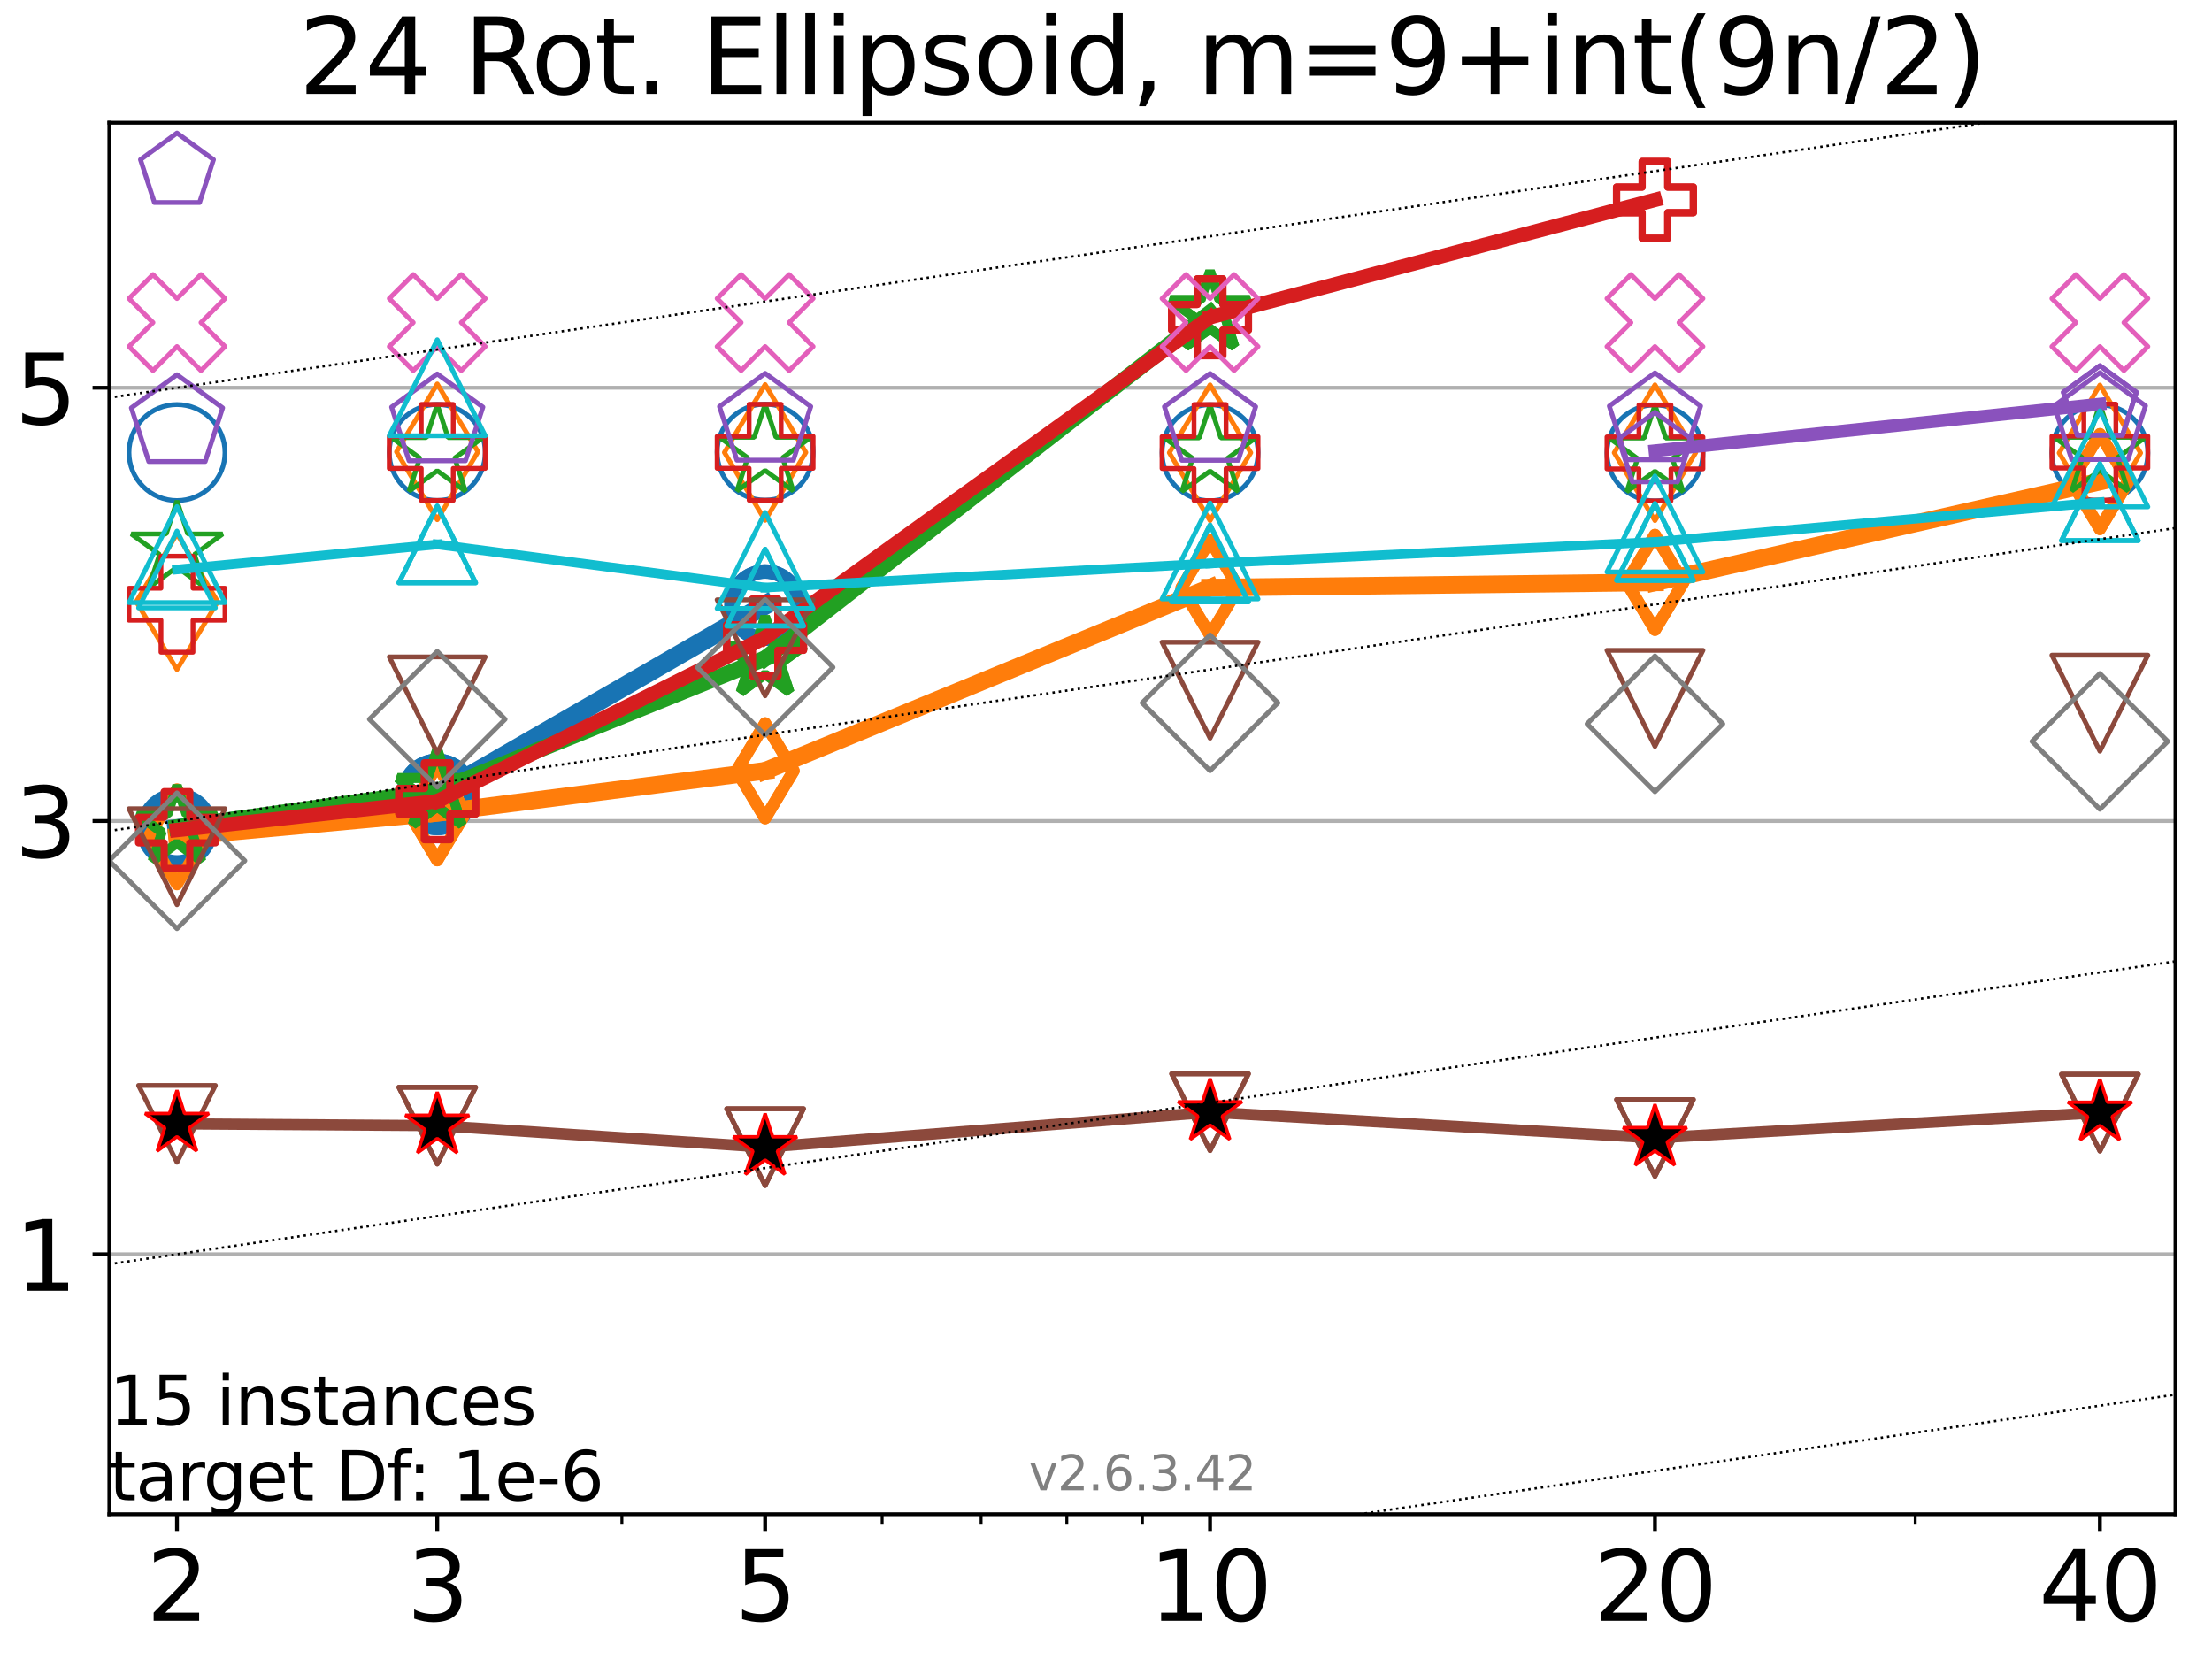 <?xml version="1.0" encoding="utf-8" standalone="no"?>
<!DOCTYPE svg PUBLIC "-//W3C//DTD SVG 1.1//EN"
  "http://www.w3.org/Graphics/SVG/1.1/DTD/svg11.dtd">
<svg xmlns:xlink="http://www.w3.org/1999/xlink" width="460.8pt" height="345.6pt" viewBox="0 0 460.8 345.6" xmlns="http://www.w3.org/2000/svg" version="1.1">
 <defs>
  <style type="text/css">*{stroke-linejoin: round; stroke-linecap: butt}</style>
 </defs>
 <g id="figure_1">
  <g id="patch_1">
   <path d="M 0 345.6 
L 460.8 345.6 
L 460.8 0 
L 0 0 
z
" style="fill: #ffffff"/>
  </g>
  <g id="axes_1">
   <g id="patch_2">
    <path d="M 22.78 315.44 
L 453.192 315.44 
L 453.192 25.56 
L 22.78 25.56 
z
" style="fill: #ffffff"/>
   </g>
   <g id="matplotlib.axis_1">
    <g id="xtick_1">
     <g id="line2d_1">
      <defs>
       <path id="m47622bdc49" d="M 0 0 
L 0 3.5 
" style="stroke: #000000; stroke-width: 0.8"/>
      </defs>
      <g>
       <use xlink:href="#m47622bdc49" x="36.868" y="315.44" style="stroke: #000000; stroke-width: 0.8"/>
      </g>
     </g>
     <g id="text_1">
      <!-- 2 -->
      <g transform="translate(30.506 337.637)scale(0.2 -0.2)">
       <defs>
        <path id="DejaVuSans-32" d="M 1228 531 
L 3431 531 
L 3431 0 
L 469 0 
L 469 531 
Q 828 903 1448 1529 
Q 2069 2156 2228 2338 
Q 2531 2678 2651 2914 
Q 2772 3150 2772 3378 
Q 2772 3750 2511 3984 
Q 2250 4219 1831 4219 
Q 1534 4219 1204 4116 
Q 875 4013 500 3803 
L 500 4441 
Q 881 4594 1212 4672 
Q 1544 4750 1819 4750 
Q 2544 4750 2975 4387 
Q 3406 4025 3406 3419 
Q 3406 3131 3298 2873 
Q 3191 2616 2906 2266 
Q 2828 2175 2409 1742 
Q 1991 1309 1228 531 
z
" transform="scale(0.016)"/>
       </defs>
       <use xlink:href="#DejaVuSans-32"/>
      </g>
     </g>
    </g>
    <g id="xtick_2">
     <g id="line2d_2">
      <g>
       <use xlink:href="#m47622bdc49" x="91.085" y="315.44" style="stroke: #000000; stroke-width: 0.8"/>
      </g>
     </g>
     <g id="text_2">
      <!-- 3 -->
      <g transform="translate(84.723 337.637)scale(0.2 -0.2)">
       <defs>
        <path id="DejaVuSans-33" d="M 2597 2516 
Q 3050 2419 3304 2112 
Q 3559 1806 3559 1356 
Q 3559 666 3084 287 
Q 2609 -91 1734 -91 
Q 1441 -91 1130 -33 
Q 819 25 488 141 
L 488 750 
Q 750 597 1062 519 
Q 1375 441 1716 441 
Q 2309 441 2620 675 
Q 2931 909 2931 1356 
Q 2931 1769 2642 2001 
Q 2353 2234 1838 2234 
L 1294 2234 
L 1294 2753 
L 1863 2753 
Q 2328 2753 2575 2939 
Q 2822 3125 2822 3475 
Q 2822 3834 2567 4026 
Q 2313 4219 1838 4219 
Q 1578 4219 1281 4162 
Q 984 4106 628 3988 
L 628 4550 
Q 988 4650 1302 4700 
Q 1616 4750 1894 4750 
Q 2613 4750 3031 4423 
Q 3450 4097 3450 3541 
Q 3450 3153 3228 2886 
Q 3006 2619 2597 2516 
z
" transform="scale(0.016)"/>
       </defs>
       <use xlink:href="#DejaVuSans-33"/>
      </g>
     </g>
    </g>
    <g id="xtick_3">
     <g id="line2d_3">
      <g>
       <use xlink:href="#m47622bdc49" x="159.39" y="315.44" style="stroke: #000000; stroke-width: 0.8"/>
      </g>
     </g>
     <g id="text_3">
      <!-- 5 -->
      <g transform="translate(153.028 337.637)scale(0.2 -0.2)">
       <defs>
        <path id="DejaVuSans-35" d="M 691 4666 
L 3169 4666 
L 3169 4134 
L 1269 4134 
L 1269 2991 
Q 1406 3038 1543 3061 
Q 1681 3084 1819 3084 
Q 2600 3084 3056 2656 
Q 3513 2228 3513 1497 
Q 3513 744 3044 326 
Q 2575 -91 1722 -91 
Q 1428 -91 1123 -41 
Q 819 9 494 109 
L 494 744 
Q 775 591 1075 516 
Q 1375 441 1709 441 
Q 2250 441 2565 725 
Q 2881 1009 2881 1497 
Q 2881 1984 2565 2268 
Q 2250 2553 1709 2553 
Q 1456 2553 1204 2497 
Q 953 2441 691 2322 
L 691 4666 
z
" transform="scale(0.016)"/>
       </defs>
       <use xlink:href="#DejaVuSans-35"/>
      </g>
     </g>
    </g>
    <g id="xtick_4">
     <g id="line2d_4">
      <g>
       <use xlink:href="#m47622bdc49" x="252.074" y="315.44" style="stroke: #000000; stroke-width: 0.8"/>
      </g>
     </g>
     <g id="text_4">
      <!-- 10 -->
      <g transform="translate(239.349 337.637)scale(0.2 -0.2)">
       <defs>
        <path id="DejaVuSans-31" d="M 794 531 
L 1825 531 
L 1825 4091 
L 703 3866 
L 703 4441 
L 1819 4666 
L 2450 4666 
L 2450 531 
L 3481 531 
L 3481 0 
L 794 0 
L 794 531 
z
" transform="scale(0.016)"/>
        <path id="DejaVuSans-30" d="M 2034 4250 
Q 1547 4250 1301 3770 
Q 1056 3291 1056 2328 
Q 1056 1369 1301 889 
Q 1547 409 2034 409 
Q 2525 409 2770 889 
Q 3016 1369 3016 2328 
Q 3016 3291 2770 3770 
Q 2525 4250 2034 4250 
z
M 2034 4750 
Q 2819 4750 3233 4129 
Q 3647 3509 3647 2328 
Q 3647 1150 3233 529 
Q 2819 -91 2034 -91 
Q 1250 -91 836 529 
Q 422 1150 422 2328 
Q 422 3509 836 4129 
Q 1250 4750 2034 4750 
z
" transform="scale(0.016)"/>
       </defs>
       <use xlink:href="#DejaVuSans-31"/>
       <use xlink:href="#DejaVuSans-30" x="63.623"/>
      </g>
     </g>
    </g>
    <g id="xtick_5">
     <g id="line2d_5">
      <g>
       <use xlink:href="#m47622bdc49" x="344.758" y="315.44" style="stroke: #000000; stroke-width: 0.8"/>
      </g>
     </g>
     <g id="text_5">
      <!-- 20 -->
      <g transform="translate(332.033 337.637)scale(0.2 -0.2)">
       <use xlink:href="#DejaVuSans-32"/>
       <use xlink:href="#DejaVuSans-30" x="63.623"/>
      </g>
     </g>
    </g>
    <g id="xtick_6">
     <g id="line2d_6">
      <g>
       <use xlink:href="#m47622bdc49" x="437.443" y="315.44" style="stroke: #000000; stroke-width: 0.8"/>
      </g>
     </g>
     <g id="text_6">
      <!-- 40 -->
      <g transform="translate(424.718 337.637)scale(0.2 -0.2)">
       <defs>
        <path id="DejaVuSans-34" d="M 2419 4116 
L 825 1625 
L 2419 1625 
L 2419 4116 
z
M 2253 4666 
L 3047 4666 
L 3047 1625 
L 3713 1625 
L 3713 1100 
L 3047 1100 
L 3047 0 
L 2419 0 
L 2419 1100 
L 313 1100 
L 313 1709 
L 2253 4666 
z
" transform="scale(0.016)"/>
       </defs>
       <use xlink:href="#DejaVuSans-34"/>
       <use xlink:href="#DejaVuSans-30" x="63.623"/>
      </g>
     </g>
    </g>
    <g id="xtick_7">
     <g id="line2d_7">
      <defs>
       <path id="mad875ec90c" d="M 0 0 
L 0 2 
" style="stroke: #000000; stroke-width: 0.6"/>
      </defs>
      <g>
       <use xlink:href="#mad875ec90c" x="129.552" y="315.44" style="stroke: #000000; stroke-width: 0.6"/>
      </g>
     </g>
    </g>
    <g id="xtick_8">
     <g id="line2d_8">
      <g>
       <use xlink:href="#mad875ec90c" x="183.769" y="315.44" style="stroke: #000000; stroke-width: 0.6"/>
      </g>
     </g>
    </g>
    <g id="xtick_9">
     <g id="line2d_9">
      <g>
       <use xlink:href="#mad875ec90c" x="204.381" y="315.44" style="stroke: #000000; stroke-width: 0.6"/>
      </g>
     </g>
    </g>
    <g id="xtick_10">
     <g id="line2d_10">
      <g>
       <use xlink:href="#mad875ec90c" x="222.237" y="315.44" style="stroke: #000000; stroke-width: 0.6"/>
      </g>
     </g>
    </g>
    <g id="xtick_11">
     <g id="line2d_11">
      <g>
       <use xlink:href="#mad875ec90c" x="237.986" y="315.44" style="stroke: #000000; stroke-width: 0.6"/>
      </g>
     </g>
    </g>
    <g id="xtick_12">
     <g id="line2d_12">
      <g>
       <use xlink:href="#mad875ec90c" x="398.975" y="315.44" style="stroke: #000000; stroke-width: 0.6"/>
      </g>
     </g>
    </g>
   </g>
   <g id="matplotlib.axis_2">
    <g id="ytick_1">
     <g id="line2d_13">
      <path d="M 22.78 261.287 
L 453.192 261.287 
" clip-path="url(#pc14e42ba6a)" style="fill: none; stroke: #b0b0b0; stroke-width: 0.8; stroke-linecap: square"/>
     </g>
     <g id="line2d_14">
      <defs>
       <path id="m2e3d816d83" d="M 0 0 
L -3.5 0 
" style="stroke: #000000; stroke-width: 0.8"/>
      </defs>
      <g>
       <use xlink:href="#m2e3d816d83" x="22.78" y="261.287" style="stroke: #000000; stroke-width: 0.8"/>
      </g>
     </g>
     <g id="text_7">
      <!-- 1 -->
      <g transform="translate(3.055 268.886)scale(0.2 -0.2)">
       <use xlink:href="#DejaVuSans-31"/>
      </g>
     </g>
    </g>
    <g id="ytick_2">
     <g id="line2d_15">
      <path d="M 22.78 171.033 
L 453.192 171.033 
" clip-path="url(#pc14e42ba6a)" style="fill: none; stroke: #b0b0b0; stroke-width: 0.8; stroke-linecap: square"/>
     </g>
     <g id="line2d_16">
      <g>
       <use xlink:href="#m2e3d816d83" x="22.78" y="171.033" style="stroke: #000000; stroke-width: 0.8"/>
      </g>
     </g>
     <g id="text_8">
      <!-- 3 -->
      <g transform="translate(3.055 178.631)scale(0.2 -0.2)">
       <use xlink:href="#DejaVuSans-33"/>
      </g>
     </g>
    </g>
    <g id="ytick_3">
     <g id="line2d_17">
      <path d="M 22.78 80.778 
L 453.192 80.778 
" clip-path="url(#pc14e42ba6a)" style="fill: none; stroke: #b0b0b0; stroke-width: 0.8; stroke-linecap: square"/>
     </g>
     <g id="line2d_18">
      <g>
       <use xlink:href="#m2e3d816d83" x="22.78" y="80.778" style="stroke: #000000; stroke-width: 0.8"/>
      </g>
     </g>
     <g id="text_9">
      <!-- 5 -->
      <g transform="translate(3.055 88.376)scale(0.2 -0.2)">
       <use xlink:href="#DejaVuSans-35"/>
      </g>
     </g>
    </g>
   </g>
   <g id="line2d_19">
    <path d="M 36.868 172.648 
L 91.085 165.49 
" clip-path="url(#pc14e42ba6a)" style="fill: none; stroke: #1874b4; stroke-width: 4; stroke-linecap: square"/>
    <defs>
     <path id="m29bffc5111" d="M 0 7 
C 1.856 7 3.637 6.262 4.95 4.95 
C 6.262 3.637 7 1.856 7 0 
C 7 -1.856 6.262 -3.637 4.95 -4.95 
C 3.637 -6.262 1.856 -7 0 -7 
C -1.856 -7 -3.637 -6.262 -4.95 -4.95 
C -6.262 -3.637 -7 -1.856 -7 0 
C -7 1.856 -6.262 3.637 -4.95 4.95 
C -3.637 6.262 -1.856 7 0 7 
z
" style="stroke: #1874b4; stroke-width: 3"/>
    </defs>
    <g clip-path="url(#pc14e42ba6a)">
     <use xlink:href="#m29bffc5111" x="36.868" y="172.648" style="fill-opacity: 0; stroke: #1874b4; stroke-width: 3"/>
     <use xlink:href="#m29bffc5111" x="91.085" y="165.49" style="fill-opacity: 0; stroke: #1874b4; stroke-width: 3"/>
    </g>
   </g>
   <g id="line2d_20">
    <path d="M 91.085 165.49 
L 159.39 126.051 
" clip-path="url(#pc14e42ba6a)" style="fill: none; stroke: #1874b4; stroke-width: 4; stroke-linecap: square"/>
    <g clip-path="url(#pc14e42ba6a)">
     <use xlink:href="#m29bffc5111" x="91.085" y="165.49" style="fill-opacity: 0; stroke: #1874b4; stroke-width: 3"/>
     <use xlink:href="#m29bffc5111" x="159.39" y="126.051" style="fill-opacity: 0; stroke: #1874b4; stroke-width: 3"/>
    </g>
   </g>
   <g id="line2d_21">
    <path d="M 159.39 126.051 
" clip-path="url(#pc14e42ba6a)" style="fill: none; stroke: #1874b4; stroke-width: 4; stroke-linecap: square"/>
    <g clip-path="url(#pc14e42ba6a)">
     <use xlink:href="#m29bffc5111" x="159.39" y="126.051" style="fill-opacity: 0; stroke: #1874b4; stroke-width: 3"/>
    </g>
   </g>
   <g id="line2d_22"/>
   <g id="line2d_23">
    <defs>
     <path id="m0f364bba03" d="M 0 10 
C 2.652 10 5.196 8.946 7.071 7.071 
C 8.946 5.196 10 2.652 10 0 
C 10 -2.652 8.946 -5.196 7.071 -7.071 
C 5.196 -8.946 2.652 -10 0 -10 
C -2.652 -10 -5.196 -8.946 -7.071 -7.071 
C -8.946 -5.196 -10 -2.652 -10 0 
C -10 2.652 -8.946 5.196 -7.071 7.071 
C -5.196 8.946 -2.652 10 0 10 
z
" style="stroke: #1874b4"/>
    </defs>
    <g clip-path="url(#pc14e42ba6a)">
     <use xlink:href="#m0f364bba03" x="36.868" y="94.276" style="fill-opacity: 0; stroke: #1874b4"/>
     <use xlink:href="#m0f364bba03" x="91.085" y="94.251" style="fill-opacity: 0; stroke: #1874b4"/>
     <use xlink:href="#m0f364bba03" x="159.39" y="94.19" style="fill-opacity: 0; stroke: #1874b4"/>
     <use xlink:href="#m0f364bba03" x="252.074" y="94.31" style="fill-opacity: 0; stroke: #1874b4"/>
     <use xlink:href="#m0f364bba03" x="344.758" y="94.347" style="fill-opacity: 0; stroke: #1874b4"/>
     <use xlink:href="#m0f364bba03" x="437.443" y="94.355" style="fill-opacity: 0; stroke: #1874b4"/>
    </g>
   </g>
   <g id="line2d_24">
    <path d="M 36.868 174.322 
L 91.085 169.319 
" clip-path="url(#pc14e42ba6a)" style="fill: none; stroke: #ff7d0b; stroke-width: 3.667; stroke-linecap: square"/>
    <defs>
     <path id="m79ba1f9d34" d="M 0 9.899 
L 5.94 0 
L 0 -9.899 
L -5.94 0 
z
" style="stroke: #ff7d0b; stroke-width: 2.5; stroke-linejoin: miter"/>
    </defs>
    <g clip-path="url(#pc14e42ba6a)">
     <use xlink:href="#m79ba1f9d34" x="36.868" y="174.322" style="fill-opacity: 0; stroke: #ff7d0b; stroke-width: 2.5; stroke-linejoin: miter"/>
     <use xlink:href="#m79ba1f9d34" x="91.085" y="169.319" style="fill-opacity: 0; stroke: #ff7d0b; stroke-width: 2.5; stroke-linejoin: miter"/>
    </g>
   </g>
   <g id="line2d_25">
    <path d="M 91.085 169.319 
L 159.39 160.572 
" clip-path="url(#pc14e42ba6a)" style="fill: none; stroke: #ff7d0b; stroke-width: 3.667; stroke-linecap: square"/>
    <g clip-path="url(#pc14e42ba6a)">
     <use xlink:href="#m79ba1f9d34" x="91.085" y="169.319" style="fill-opacity: 0; stroke: #ff7d0b; stroke-width: 2.5; stroke-linejoin: miter"/>
     <use xlink:href="#m79ba1f9d34" x="159.39" y="160.572" style="fill-opacity: 0; stroke: #ff7d0b; stroke-width: 2.5; stroke-linejoin: miter"/>
    </g>
   </g>
   <g id="line2d_26">
    <path d="M 159.39 160.572 
L 252.074 122.416 
" clip-path="url(#pc14e42ba6a)" style="fill: none; stroke: #ff7d0b; stroke-width: 3.667; stroke-linecap: square"/>
    <g clip-path="url(#pc14e42ba6a)">
     <use xlink:href="#m79ba1f9d34" x="159.39" y="160.572" style="fill-opacity: 0; stroke: #ff7d0b; stroke-width: 2.5; stroke-linejoin: miter"/>
     <use xlink:href="#m79ba1f9d34" x="252.074" y="122.416" style="fill-opacity: 0; stroke: #ff7d0b; stroke-width: 2.5; stroke-linejoin: miter"/>
    </g>
   </g>
   <g id="line2d_27">
    <path d="M 252.074 122.416 
L 344.758 121.316 
" clip-path="url(#pc14e42ba6a)" style="fill: none; stroke: #ff7d0b; stroke-width: 3.667; stroke-linecap: square"/>
    <g clip-path="url(#pc14e42ba6a)">
     <use xlink:href="#m79ba1f9d34" x="252.074" y="122.416" style="fill-opacity: 0; stroke: #ff7d0b; stroke-width: 2.5; stroke-linejoin: miter"/>
     <use xlink:href="#m79ba1f9d34" x="344.758" y="121.316" style="fill-opacity: 0; stroke: #ff7d0b; stroke-width: 2.5; stroke-linejoin: miter"/>
    </g>
   </g>
   <g id="line2d_28">
    <path d="M 344.758 121.316 
L 437.443 100.32 
" clip-path="url(#pc14e42ba6a)" style="fill: none; stroke: #ff7d0b; stroke-width: 3.667; stroke-linecap: square"/>
    <g clip-path="url(#pc14e42ba6a)">
     <use xlink:href="#m79ba1f9d34" x="344.758" y="121.316" style="fill-opacity: 0; stroke: #ff7d0b; stroke-width: 2.5; stroke-linejoin: miter"/>
     <use xlink:href="#m79ba1f9d34" x="437.443" y="100.32" style="fill-opacity: 0; stroke: #ff7d0b; stroke-width: 2.5; stroke-linejoin: miter"/>
    </g>
   </g>
   <g id="line2d_29">
    <path d="M 437.443 100.32 
" clip-path="url(#pc14e42ba6a)" style="fill: none; stroke: #ff7d0b; stroke-width: 3.667; stroke-linecap: square"/>
    <g clip-path="url(#pc14e42ba6a)">
     <use xlink:href="#m79ba1f9d34" x="437.443" y="100.32" style="fill-opacity: 0; stroke: #ff7d0b; stroke-width: 2.5; stroke-linejoin: miter"/>
    </g>
   </g>
   <g id="line2d_30"/>
   <g id="line2d_31">
    <defs>
     <path id="m42c481b82d" d="M 0 14.142 
L 8.485 0 
L 0 -14.142 
L -8.485 0 
z
" style="stroke: #ff7d0b; stroke-linejoin: miter"/>
    </defs>
    <g clip-path="url(#pc14e42ba6a)">
     <use xlink:href="#m42c481b82d" x="36.868" y="125.336" style="fill-opacity: 0; stroke: #ff7d0b; stroke-linejoin: miter"/>
     <use xlink:href="#m42c481b82d" x="91.085" y="94.124" style="fill-opacity: 0; stroke: #ff7d0b; stroke-linejoin: miter"/>
     <use xlink:href="#m42c481b82d" x="159.39" y="94.251" style="fill-opacity: 0; stroke: #ff7d0b; stroke-linejoin: miter"/>
     <use xlink:href="#m42c481b82d" x="252.074" y="94.312" style="fill-opacity: 0; stroke: #ff7d0b; stroke-linejoin: miter"/>
     <use xlink:href="#m42c481b82d" x="344.758" y="94.309" style="fill-opacity: 0; stroke: #ff7d0b; stroke-linejoin: miter"/>
     <use xlink:href="#m42c481b82d" x="437.443" y="94.362" style="fill-opacity: 0; stroke: #ff7d0b; stroke-linejoin: miter"/>
    </g>
   </g>
   <g id="line2d_32">
    <path d="M 36.868 172.348 
L 91.085 164.753 
" clip-path="url(#pc14e42ba6a)" style="fill: none; stroke: #22a022; stroke-width: 3.333; stroke-linecap: square"/>
    <defs>
     <path id="me8af2128a0" d="M 0 -8.7 
L -1.953 -2.688 
L -8.274 -2.688 
L -3.16 1.027 
L -5.114 7.038 
L -0 3.323 
L 5.114 7.038 
L 3.16 1.027 
L 8.274 -2.688 
L 1.953 -2.688 
z
" style="stroke: #22a022; stroke-width: 2; stroke-linejoin: bevel"/>
    </defs>
    <g clip-path="url(#pc14e42ba6a)">
     <use xlink:href="#me8af2128a0" x="36.868" y="172.348" style="fill-opacity: 0; stroke: #22a022; stroke-width: 2; stroke-linejoin: bevel"/>
     <use xlink:href="#me8af2128a0" x="91.085" y="164.753" style="fill-opacity: 0; stroke: #22a022; stroke-width: 2; stroke-linejoin: bevel"/>
    </g>
   </g>
   <g id="line2d_33">
    <path d="M 91.085 164.753 
L 159.39 137.156 
" clip-path="url(#pc14e42ba6a)" style="fill: none; stroke: #22a022; stroke-width: 3.333; stroke-linecap: square"/>
    <g clip-path="url(#pc14e42ba6a)">
     <use xlink:href="#me8af2128a0" x="91.085" y="164.753" style="fill-opacity: 0; stroke: #22a022; stroke-width: 2; stroke-linejoin: bevel"/>
     <use xlink:href="#me8af2128a0" x="159.39" y="137.156" style="fill-opacity: 0; stroke: #22a022; stroke-width: 2; stroke-linejoin: bevel"/>
    </g>
   </g>
   <g id="line2d_34">
    <path d="M 159.39 137.156 
L 252.074 65.164 
" clip-path="url(#pc14e42ba6a)" style="fill: none; stroke: #22a022; stroke-width: 3.333; stroke-linecap: square"/>
    <g clip-path="url(#pc14e42ba6a)">
     <use xlink:href="#me8af2128a0" x="159.39" y="137.156" style="fill-opacity: 0; stroke: #22a022; stroke-width: 2; stroke-linejoin: bevel"/>
     <use xlink:href="#me8af2128a0" x="252.074" y="65.164" style="fill-opacity: 0; stroke: #22a022; stroke-width: 2; stroke-linejoin: bevel"/>
    </g>
   </g>
   <g id="line2d_35">
    <path d="M 252.074 65.164 
" clip-path="url(#pc14e42ba6a)" style="fill: none; stroke: #22a022; stroke-width: 3.333; stroke-linecap: square"/>
    <g clip-path="url(#pc14e42ba6a)">
     <use xlink:href="#me8af2128a0" x="252.074" y="65.164" style="fill-opacity: 0; stroke: #22a022; stroke-width: 2; stroke-linejoin: bevel"/>
    </g>
   </g>
   <g id="line2d_36"/>
   <g id="line2d_37">
    <defs>
     <path id="m67fbb523e6" d="M 0 -10 
L -2.245 -3.09 
L -9.511 -3.09 
L -3.633 1.18 
L -5.878 8.09 
L -0 3.82 
L 5.878 8.09 
L 3.633 1.18 
L 9.511 -3.09 
L 2.245 -3.09 
z
" style="stroke: #22a022; stroke-linejoin: bevel"/>
    </defs>
    <g clip-path="url(#pc14e42ba6a)">
     <use xlink:href="#m67fbb523e6" x="36.868" y="114.331" style="fill-opacity: 0; stroke: #22a022; stroke-linejoin: bevel"/>
     <use xlink:href="#m67fbb523e6" x="91.085" y="94.244" style="fill-opacity: 0; stroke: #22a022; stroke-linejoin: bevel"/>
     <use xlink:href="#m67fbb523e6" x="159.39" y="94.189" style="fill-opacity: 0; stroke: #22a022; stroke-linejoin: bevel"/>
     <use xlink:href="#m67fbb523e6" x="252.074" y="94.31" style="fill-opacity: 0; stroke: #22a022; stroke-linejoin: bevel"/>
     <use xlink:href="#m67fbb523e6" x="344.758" y="94.35" style="fill-opacity: 0; stroke: #22a022; stroke-linejoin: bevel"/>
     <use xlink:href="#m67fbb523e6" x="437.443" y="94.185" style="fill-opacity: 0; stroke: #22a022; stroke-linejoin: bevel"/>
    </g>
   </g>
   <g id="line2d_38">
    <path d="M 36.868 172.913 
L 91.085 166.913 
" clip-path="url(#pc14e42ba6a)" style="fill: none; stroke: #d61e1f; stroke-width: 3; stroke-linecap: square"/>
    <defs>
     <path id="m2be662da21" d="M -2.667 8 
L 2.667 8 
L 2.667 2.667 
L 8 2.667 
L 8 -2.667 
L 2.667 -2.667 
L 2.667 -8 
L -2.667 -8 
L -2.667 -2.667 
L -8 -2.667 
L -8 2.667 
L -2.667 2.667 
z
" style="stroke: #d61e1f; stroke-width: 1.5; stroke-linejoin: miter"/>
    </defs>
    <g clip-path="url(#pc14e42ba6a)">
     <use xlink:href="#m2be662da21" x="36.868" y="172.913" style="fill-opacity: 0; stroke: #d61e1f; stroke-width: 1.5; stroke-linejoin: miter"/>
     <use xlink:href="#m2be662da21" x="91.085" y="166.913" style="fill-opacity: 0; stroke: #d61e1f; stroke-width: 1.5; stroke-linejoin: miter"/>
    </g>
   </g>
   <g id="line2d_39">
    <path d="M 91.085 166.913 
L 159.39 132.81 
" clip-path="url(#pc14e42ba6a)" style="fill: none; stroke: #d61e1f; stroke-width: 3; stroke-linecap: square"/>
    <g clip-path="url(#pc14e42ba6a)">
     <use xlink:href="#m2be662da21" x="91.085" y="166.913" style="fill-opacity: 0; stroke: #d61e1f; stroke-width: 1.5; stroke-linejoin: miter"/>
     <use xlink:href="#m2be662da21" x="159.39" y="132.81" style="fill-opacity: 0; stroke: #d61e1f; stroke-width: 1.5; stroke-linejoin: miter"/>
    </g>
   </g>
   <g id="line2d_40">
    <path d="M 159.39 132.81 
L 252.074 66.092 
" clip-path="url(#pc14e42ba6a)" style="fill: none; stroke: #d61e1f; stroke-width: 3; stroke-linecap: square"/>
    <g clip-path="url(#pc14e42ba6a)">
     <use xlink:href="#m2be662da21" x="159.39" y="132.81" style="fill-opacity: 0; stroke: #d61e1f; stroke-width: 1.5; stroke-linejoin: miter"/>
     <use xlink:href="#m2be662da21" x="252.074" y="66.092" style="fill-opacity: 0; stroke: #d61e1f; stroke-width: 1.5; stroke-linejoin: miter"/>
    </g>
   </g>
   <g id="line2d_41">
    <path d="M 252.074 66.092 
L 344.758 41.641 
" clip-path="url(#pc14e42ba6a)" style="fill: none; stroke: #d61e1f; stroke-width: 3; stroke-linecap: square"/>
    <g clip-path="url(#pc14e42ba6a)">
     <use xlink:href="#m2be662da21" x="252.074" y="66.092" style="fill-opacity: 0; stroke: #d61e1f; stroke-width: 1.5; stroke-linejoin: miter"/>
     <use xlink:href="#m2be662da21" x="344.758" y="41.641" style="fill-opacity: 0; stroke: #d61e1f; stroke-width: 1.5; stroke-linejoin: miter"/>
    </g>
   </g>
   <g id="line2d_42">
    <path d="M 344.758 41.641 
" clip-path="url(#pc14e42ba6a)" style="fill: none; stroke: #d61e1f; stroke-width: 3; stroke-linecap: square"/>
    <g clip-path="url(#pc14e42ba6a)">
     <use xlink:href="#m2be662da21" x="344.758" y="41.641" style="fill-opacity: 0; stroke: #d61e1f; stroke-width: 1.5; stroke-linejoin: miter"/>
    </g>
   </g>
   <g id="line2d_43"/>
   <g id="line2d_44">
    <defs>
     <path id="m9d3660ce57" d="M -3.333 10 
L 3.333 10 
L 3.333 3.333 
L 10 3.333 
L 10 -3.333 
L 3.333 -3.333 
L 3.333 -10 
L -3.333 -10 
L -3.333 -3.333 
L -10 -3.333 
L -10 3.333 
L -3.333 3.333 
z
" style="stroke: #d61e1f; stroke-linejoin: miter"/>
    </defs>
    <g clip-path="url(#pc14e42ba6a)">
     <use xlink:href="#m9d3660ce57" x="36.868" y="125.869" style="fill-opacity: 0; stroke: #d61e1f; stroke-linejoin: miter"/>
     <use xlink:href="#m9d3660ce57" x="91.085" y="94.247" style="fill-opacity: 0; stroke: #d61e1f; stroke-linejoin: miter"/>
     <use xlink:href="#m9d3660ce57" x="159.39" y="94.221" style="fill-opacity: 0; stroke: #d61e1f; stroke-linejoin: miter"/>
     <use xlink:href="#m9d3660ce57" x="252.074" y="94.269" style="fill-opacity: 0; stroke: #d61e1f; stroke-linejoin: miter"/>
     <use xlink:href="#m9d3660ce57" x="344.758" y="94.347" style="fill-opacity: 0; stroke: #d61e1f; stroke-linejoin: miter"/>
     <use xlink:href="#m9d3660ce57" x="437.443" y="94.178" style="fill-opacity: 0; stroke: #d61e1f; stroke-linejoin: miter"/>
    </g>
   </g>
   <g id="line2d_45">
    <path d="M 36.868 35.722 
" clip-path="url(#pc14e42ba6a)" style="fill: none; stroke: #8a52bd; stroke-width: 2.667; stroke-linecap: square"/>
    <defs>
     <path id="md45693947a" d="M 0 -8 
L -7.608 -2.472 
L -4.702 6.472 
L 4.702 6.472 
L 7.608 -2.472 
z
" style="stroke: #8a52bd; stroke-linejoin: miter"/>
    </defs>
    <g clip-path="url(#pc14e42ba6a)">
     <use xlink:href="#md45693947a" x="36.868" y="35.722" style="fill-opacity: 0; stroke: #8a52bd; stroke-linejoin: miter"/>
    </g>
   </g>
   <g id="line2d_46">
    <path d="M 344.758 93.898 
L 437.443 84.183 
" clip-path="url(#pc14e42ba6a)" style="fill: none; stroke: #8a52bd; stroke-width: 2.667; stroke-linecap: square"/>
    <g clip-path="url(#pc14e42ba6a)">
     <use xlink:href="#md45693947a" x="344.758" y="93.898" style="fill-opacity: 0; stroke: #8a52bd; stroke-linejoin: miter"/>
     <use xlink:href="#md45693947a" x="437.443" y="84.183" style="fill-opacity: 0; stroke: #8a52bd; stroke-linejoin: miter"/>
    </g>
   </g>
   <g id="line2d_47">
    <path d="M 437.443 84.183 
" clip-path="url(#pc14e42ba6a)" style="fill: none; stroke: #8a52bd; stroke-width: 2.667; stroke-linecap: square"/>
    <g clip-path="url(#pc14e42ba6a)">
     <use xlink:href="#md45693947a" x="437.443" y="84.183" style="fill-opacity: 0; stroke: #8a52bd; stroke-linejoin: miter"/>
    </g>
   </g>
   <g id="line2d_48"/>
   <g id="line2d_49">
    <defs>
     <path id="me900cee8fe" d="M 0 -10 
L -9.511 -3.09 
L -5.878 8.09 
L 5.878 8.09 
L 9.511 -3.09 
z
" style="stroke: #8a52bd; stroke-linejoin: miter"/>
    </defs>
    <g clip-path="url(#pc14e42ba6a)">
     <use xlink:href="#me900cee8fe" x="36.868" y="88.056" style="fill-opacity: 0; stroke: #8a52bd; stroke-linejoin: miter"/>
     <use xlink:href="#me900cee8fe" x="91.085" y="87.894" style="fill-opacity: 0; stroke: #8a52bd; stroke-linejoin: miter"/>
     <use xlink:href="#me900cee8fe" x="159.39" y="87.774" style="fill-opacity: 0; stroke: #8a52bd; stroke-linejoin: miter"/>
     <use xlink:href="#me900cee8fe" x="252.074" y="87.801" style="fill-opacity: 0; stroke: #8a52bd; stroke-linejoin: miter"/>
     <use xlink:href="#me900cee8fe" x="344.758" y="87.677" style="fill-opacity: 0; stroke: #8a52bd; stroke-linejoin: miter"/>
     <use xlink:href="#me900cee8fe" x="437.443" y="87.63" style="fill-opacity: 0; stroke: #8a52bd; stroke-linejoin: miter"/>
    </g>
   </g>
   <g id="line2d_50">
    <path d="M 36.868 234.118 
L 91.085 234.492 
" clip-path="url(#pc14e42ba6a)" style="fill: none; stroke: #8c493c; stroke-width: 2.333; stroke-linecap: square"/>
    <defs>
     <path id="mdef95788ef" d="M -0 8 
L 8 -8 
L -8 -8 
z
" style="stroke: #8c493c; stroke-linejoin: miter"/>
    </defs>
    <g clip-path="url(#pc14e42ba6a)">
     <use xlink:href="#mdef95788ef" x="36.868" y="234.118" style="fill-opacity: 0; stroke: #8c493c; stroke-linejoin: miter"/>
     <use xlink:href="#mdef95788ef" x="91.085" y="234.492" style="fill-opacity: 0; stroke: #8c493c; stroke-linejoin: miter"/>
    </g>
   </g>
   <g id="line2d_51">
    <path d="M 91.085 234.492 
L 159.39 238.971 
" clip-path="url(#pc14e42ba6a)" style="fill: none; stroke: #8c493c; stroke-width: 2.333; stroke-linecap: square"/>
    <g clip-path="url(#pc14e42ba6a)">
     <use xlink:href="#mdef95788ef" x="91.085" y="234.492" style="fill-opacity: 0; stroke: #8c493c; stroke-linejoin: miter"/>
     <use xlink:href="#mdef95788ef" x="159.39" y="238.971" style="fill-opacity: 0; stroke: #8c493c; stroke-linejoin: miter"/>
    </g>
   </g>
   <g id="line2d_52">
    <path d="M 159.39 238.971 
L 252.074 231.694 
" clip-path="url(#pc14e42ba6a)" style="fill: none; stroke: #8c493c; stroke-width: 2.333; stroke-linecap: square"/>
    <g clip-path="url(#pc14e42ba6a)">
     <use xlink:href="#mdef95788ef" x="159.39" y="238.971" style="fill-opacity: 0; stroke: #8c493c; stroke-linejoin: miter"/>
     <use xlink:href="#mdef95788ef" x="252.074" y="231.694" style="fill-opacity: 0; stroke: #8c493c; stroke-linejoin: miter"/>
    </g>
   </g>
   <g id="line2d_53">
    <path d="M 252.074 231.694 
L 344.758 237.053 
" clip-path="url(#pc14e42ba6a)" style="fill: none; stroke: #8c493c; stroke-width: 2.333; stroke-linecap: square"/>
    <g clip-path="url(#pc14e42ba6a)">
     <use xlink:href="#mdef95788ef" x="252.074" y="231.694" style="fill-opacity: 0; stroke: #8c493c; stroke-linejoin: miter"/>
     <use xlink:href="#mdef95788ef" x="344.758" y="237.053" style="fill-opacity: 0; stroke: #8c493c; stroke-linejoin: miter"/>
    </g>
   </g>
   <g id="line2d_54">
    <path d="M 344.758 237.053 
L 437.443 231.787 
" clip-path="url(#pc14e42ba6a)" style="fill: none; stroke: #8c493c; stroke-width: 2.333; stroke-linecap: square"/>
    <g clip-path="url(#pc14e42ba6a)">
     <use xlink:href="#mdef95788ef" x="344.758" y="237.053" style="fill-opacity: 0; stroke: #8c493c; stroke-linejoin: miter"/>
     <use xlink:href="#mdef95788ef" x="437.443" y="231.787" style="fill-opacity: 0; stroke: #8c493c; stroke-linejoin: miter"/>
    </g>
   </g>
   <g id="line2d_55">
    <path d="M 437.443 231.787 
" clip-path="url(#pc14e42ba6a)" style="fill: none; stroke: #8c493c; stroke-width: 2.333; stroke-linecap: square"/>
    <g clip-path="url(#pc14e42ba6a)">
     <use xlink:href="#mdef95788ef" x="437.443" y="231.787" style="fill-opacity: 0; stroke: #8c493c; stroke-linejoin: miter"/>
    </g>
   </g>
   <g id="line2d_56"/>
   <g id="line2d_57">
    <defs>
     <path id="m3798809bc5" d="M -0 10 
L 10 -10 
L -10 -10 
z
" style="stroke: #8c493c; stroke-linejoin: miter"/>
    </defs>
    <g clip-path="url(#pc14e42ba6a)">
     <use xlink:href="#m3798809bc5" x="36.868" y="178.476" style="fill-opacity: 0; stroke: #8c493c; stroke-linejoin: miter"/>
     <use xlink:href="#m3798809bc5" x="91.085" y="146.842" style="fill-opacity: 0; stroke: #8c493c; stroke-linejoin: miter"/>
     <use xlink:href="#m3798809bc5" x="159.39" y="134.952" style="fill-opacity: 0; stroke: #8c493c; stroke-linejoin: miter"/>
     <use xlink:href="#m3798809bc5" x="252.074" y="143.782" style="fill-opacity: 0; stroke: #8c493c; stroke-linejoin: miter"/>
     <use xlink:href="#m3798809bc5" x="344.758" y="145.478" style="fill-opacity: 0; stroke: #8c493c; stroke-linejoin: miter"/>
     <use xlink:href="#m3798809bc5" x="437.443" y="146.484" style="fill-opacity: 0; stroke: #8c493c; stroke-linejoin: miter"/>
    </g>
   </g>
   <g id="line2d_58"/>
   <g id="line2d_59">
    <defs>
     <path id="m9a5a9679e1" d="M -5 10 
L 0 5 
L 5 10 
L 10 5 
L 5 0 
L 10 -5 
L 5 -10 
L 0 -5 
L -5 -10 
L -10 -5 
L -5 0 
L -10 5 
z
" style="stroke: #e35fbb; stroke-linejoin: miter"/>
    </defs>
    <g clip-path="url(#pc14e42ba6a)">
     <use xlink:href="#m9a5a9679e1" x="36.868" y="67.193" style="fill-opacity: 0; stroke: #e35fbb; stroke-linejoin: miter"/>
     <use xlink:href="#m9a5a9679e1" x="91.085" y="67.193" style="fill-opacity: 0; stroke: #e35fbb; stroke-linejoin: miter"/>
     <use xlink:href="#m9a5a9679e1" x="159.39" y="67.193" style="fill-opacity: 0; stroke: #e35fbb; stroke-linejoin: miter"/>
     <use xlink:href="#m9a5a9679e1" x="252.074" y="67.193" style="fill-opacity: 0; stroke: #e35fbb; stroke-linejoin: miter"/>
     <use xlink:href="#m9a5a9679e1" x="344.758" y="67.193" style="fill-opacity: 0; stroke: #e35fbb; stroke-linejoin: miter"/>
     <use xlink:href="#m9a5a9679e1" x="437.443" y="67.193" style="fill-opacity: 0; stroke: #e35fbb; stroke-linejoin: miter"/>
    </g>
   </g>
   <g id="line2d_60">
    <path d="M 36.868 118.63 
L 91.085 113.413 
" clip-path="url(#pc14e42ba6a)" style="fill: none; stroke: #11bdcf; stroke-width: 2; stroke-linecap: square"/>
    <defs>
     <path id="med163ae882" d="M 0 -8 
L -8 8 
L 8 8 
z
" style="stroke: #11bdcf; stroke-linejoin: miter"/>
    </defs>
    <g clip-path="url(#pc14e42ba6a)">
     <use xlink:href="#med163ae882" x="36.868" y="118.63" style="fill-opacity: 0; stroke: #11bdcf; stroke-linejoin: miter"/>
     <use xlink:href="#med163ae882" x="91.085" y="113.413" style="fill-opacity: 0; stroke: #11bdcf; stroke-linejoin: miter"/>
    </g>
   </g>
   <g id="line2d_61">
    <path d="M 91.085 113.413 
L 159.39 122.402 
" clip-path="url(#pc14e42ba6a)" style="fill: none; stroke: #11bdcf; stroke-width: 2; stroke-linecap: square"/>
    <g clip-path="url(#pc14e42ba6a)">
     <use xlink:href="#med163ae882" x="91.085" y="113.413" style="fill-opacity: 0; stroke: #11bdcf; stroke-linejoin: miter"/>
     <use xlink:href="#med163ae882" x="159.39" y="122.402" style="fill-opacity: 0; stroke: #11bdcf; stroke-linejoin: miter"/>
    </g>
   </g>
   <g id="line2d_62">
    <path d="M 159.39 122.402 
L 252.074 117.379 
" clip-path="url(#pc14e42ba6a)" style="fill: none; stroke: #11bdcf; stroke-width: 2; stroke-linecap: square"/>
    <g clip-path="url(#pc14e42ba6a)">
     <use xlink:href="#med163ae882" x="159.39" y="122.402" style="fill-opacity: 0; stroke: #11bdcf; stroke-linejoin: miter"/>
     <use xlink:href="#med163ae882" x="252.074" y="117.379" style="fill-opacity: 0; stroke: #11bdcf; stroke-linejoin: miter"/>
    </g>
   </g>
   <g id="line2d_63">
    <path d="M 252.074 117.379 
L 344.758 112.905 
" clip-path="url(#pc14e42ba6a)" style="fill: none; stroke: #11bdcf; stroke-width: 2; stroke-linecap: square"/>
    <g clip-path="url(#pc14e42ba6a)">
     <use xlink:href="#med163ae882" x="252.074" y="117.379" style="fill-opacity: 0; stroke: #11bdcf; stroke-linejoin: miter"/>
     <use xlink:href="#med163ae882" x="344.758" y="112.905" style="fill-opacity: 0; stroke: #11bdcf; stroke-linejoin: miter"/>
    </g>
   </g>
   <g id="line2d_64">
    <path d="M 344.758 112.905 
L 437.443 104.616 
" clip-path="url(#pc14e42ba6a)" style="fill: none; stroke: #11bdcf; stroke-width: 2; stroke-linecap: square"/>
    <g clip-path="url(#pc14e42ba6a)">
     <use xlink:href="#med163ae882" x="344.758" y="112.905" style="fill-opacity: 0; stroke: #11bdcf; stroke-linejoin: miter"/>
     <use xlink:href="#med163ae882" x="437.443" y="104.616" style="fill-opacity: 0; stroke: #11bdcf; stroke-linejoin: miter"/>
    </g>
   </g>
   <g id="line2d_65">
    <path d="M 437.443 104.616 
" clip-path="url(#pc14e42ba6a)" style="fill: none; stroke: #11bdcf; stroke-width: 2; stroke-linecap: square"/>
    <g clip-path="url(#pc14e42ba6a)">
     <use xlink:href="#med163ae882" x="437.443" y="104.616" style="fill-opacity: 0; stroke: #11bdcf; stroke-linejoin: miter"/>
    </g>
   </g>
   <g id="line2d_66"/>
   <g id="line2d_67">
    <defs>
     <path id="ma9bc29ebdd" d="M 0 -10 
L -10 10 
L 10 10 
z
" style="stroke: #11bdcf; stroke-linejoin: miter"/>
    </defs>
    <g clip-path="url(#pc14e42ba6a)">
     <use xlink:href="#ma9bc29ebdd" x="36.868" y="115.532" style="fill-opacity: 0; stroke: #11bdcf; stroke-linejoin: miter"/>
     <use xlink:href="#ma9bc29ebdd" x="91.085" y="80.777" style="fill-opacity: 0; stroke: #11bdcf; stroke-linejoin: miter"/>
     <use xlink:href="#ma9bc29ebdd" x="159.39" y="116.76" style="fill-opacity: 0; stroke: #11bdcf; stroke-linejoin: miter"/>
     <use xlink:href="#ma9bc29ebdd" x="252.074" y="114.767" style="fill-opacity: 0; stroke: #11bdcf; stroke-linejoin: miter"/>
     <use xlink:href="#ma9bc29ebdd" x="344.758" y="109.149" style="fill-opacity: 0; stroke: #11bdcf; stroke-linejoin: miter"/>
     <use xlink:href="#ma9bc29ebdd" x="437.443" y="95.579" style="fill-opacity: 0; stroke: #11bdcf; stroke-linejoin: miter"/>
    </g>
   </g>
   <g id="line2d_68"/>
   <g id="line2d_69">
    <defs>
     <path id="m2e68ad152b" d="M 0 14.142 
L 14.142 0 
L 0 -14.142 
L -14.142 0 
z
" style="stroke: #7f7f7f; stroke-linejoin: miter"/>
    </defs>
    <g clip-path="url(#pc14e42ba6a)">
     <use xlink:href="#m2e68ad152b" x="36.868" y="179.31" style="fill-opacity: 0; stroke: #7f7f7f; stroke-linejoin: miter"/>
     <use xlink:href="#m2e68ad152b" x="91.085" y="149.829" style="fill-opacity: 0; stroke: #7f7f7f; stroke-linejoin: miter"/>
     <use xlink:href="#m2e68ad152b" x="159.39" y="139.009" style="fill-opacity: 0; stroke: #7f7f7f; stroke-linejoin: miter"/>
     <use xlink:href="#m2e68ad152b" x="252.074" y="146.417" style="fill-opacity: 0; stroke: #7f7f7f; stroke-linejoin: miter"/>
     <use xlink:href="#m2e68ad152b" x="344.758" y="150.794" style="fill-opacity: 0; stroke: #7f7f7f; stroke-linejoin: miter"/>
     <use xlink:href="#m2e68ad152b" x="437.443" y="154.442" style="fill-opacity: 0; stroke: #7f7f7f; stroke-linejoin: miter"/>
    </g>
   </g>
   <g id="line2d_70">
    <defs>
     <path id="m84da705510" d="M 0 -7 
L -1.572 -2.163 
L -6.657 -2.163 
L -2.543 0.826 
L -4.114 5.663 
L -0 2.674 
L 4.114 5.663 
L 2.543 0.826 
L 6.657 -2.163 
L 1.572 -2.163 
z
" style="stroke: #ff0000; stroke-width: 0.7; stroke-linejoin: bevel"/>
    </defs>
    <g clip-path="url(#pc14e42ba6a)">
     <use xlink:href="#m84da705510" x="36.868" y="234.118" style="stroke: #ff0000; stroke-width: 0.7; stroke-linejoin: bevel"/>
     <use xlink:href="#m84da705510" x="91.085" y="234.492" style="stroke: #ff0000; stroke-width: 0.7; stroke-linejoin: bevel"/>
     <use xlink:href="#m84da705510" x="159.39" y="238.971" style="stroke: #ff0000; stroke-width: 0.7; stroke-linejoin: bevel"/>
     <use xlink:href="#m84da705510" x="252.074" y="231.694" style="stroke: #ff0000; stroke-width: 0.7; stroke-linejoin: bevel"/>
     <use xlink:href="#m84da705510" x="344.758" y="237.053" style="stroke: #ff0000; stroke-width: 0.7; stroke-linejoin: bevel"/>
     <use xlink:href="#m84da705510" x="437.443" y="231.787" style="stroke: #ff0000; stroke-width: 0.7; stroke-linejoin: bevel"/>
    </g>
   </g>
   <g id="line2d_71">
    <path d="M 70.585 346.6 
L 461.8 289.26 
" clip-path="url(#pc14e42ba6a)" style="fill: none; stroke-dasharray: 0.5,0.825; stroke-dashoffset: 0; stroke: #000000; stroke-width: 0.5"/>
   </g>
   <g id="line2d_72">
    <path d="M -1 266.838 
L 461.8 199.005 
" clip-path="url(#pc14e42ba6a)" style="fill: none; stroke-dasharray: 0.5,0.825; stroke-dashoffset: 0; stroke: #000000; stroke-width: 0.5"/>
   </g>
   <g id="line2d_73">
    <path d="M -1 176.583 
L 461.8 108.751 
" clip-path="url(#pc14e42ba6a)" style="fill: none; stroke-dasharray: 0.5,0.825; stroke-dashoffset: 0; stroke: #000000; stroke-width: 0.5"/>
   </g>
   <g id="line2d_74">
    <path d="M -1 86.328 
L 461.8 18.496 
" clip-path="url(#pc14e42ba6a)" style="fill: none; stroke-dasharray: 0.5,0.825; stroke-dashoffset: 0; stroke: #000000; stroke-width: 0.5"/>
   </g>
   <g id="line2d_75">
    <path clip-path="url(#pc14e42ba6a)" style="fill: none; stroke-dasharray: 0.5,0.825; stroke-dashoffset: 0; stroke: #000000; stroke-width: 0.5"/>
   </g>
   <g id="patch_3">
    <path d="M 22.78 315.44 
L 22.78 25.56 
" style="fill: none; stroke: #000000; stroke-width: 0.8; stroke-linejoin: miter; stroke-linecap: square"/>
   </g>
   <g id="patch_4">
    <path d="M 453.192 315.44 
L 453.192 25.56 
" style="fill: none; stroke: #000000; stroke-width: 0.8; stroke-linejoin: miter; stroke-linecap: square"/>
   </g>
   <g id="patch_5">
    <path d="M 22.78 315.44 
L 453.192 315.44 
" style="fill: none; stroke: #000000; stroke-width: 0.8; stroke-linejoin: miter; stroke-linecap: square"/>
   </g>
   <g id="patch_6">
    <path d="M 22.78 25.56 
L 453.192 25.56 
" style="fill: none; stroke: #000000; stroke-width: 0.8; stroke-linejoin: miter; stroke-linecap: square"/>
   </g>
   <g id="text_10">
    <!-- 15 instances -->
    <g transform="translate(22.78 296.851)scale(0.14 -0.14)">
     <defs>
      <path id="DejaVuSans-20" transform="scale(0.016)"/>
      <path id="DejaVuSans-69" d="M 603 3500 
L 1178 3500 
L 1178 0 
L 603 0 
L 603 3500 
z
M 603 4863 
L 1178 4863 
L 1178 4134 
L 603 4134 
L 603 4863 
z
" transform="scale(0.016)"/>
      <path id="DejaVuSans-6e" d="M 3513 2113 
L 3513 0 
L 2938 0 
L 2938 2094 
Q 2938 2591 2744 2837 
Q 2550 3084 2163 3084 
Q 1697 3084 1428 2787 
Q 1159 2491 1159 1978 
L 1159 0 
L 581 0 
L 581 3500 
L 1159 3500 
L 1159 2956 
Q 1366 3272 1645 3428 
Q 1925 3584 2291 3584 
Q 2894 3584 3203 3211 
Q 3513 2838 3513 2113 
z
" transform="scale(0.016)"/>
      <path id="DejaVuSans-73" d="M 2834 3397 
L 2834 2853 
Q 2591 2978 2328 3040 
Q 2066 3103 1784 3103 
Q 1356 3103 1142 2972 
Q 928 2841 928 2578 
Q 928 2378 1081 2264 
Q 1234 2150 1697 2047 
L 1894 2003 
Q 2506 1872 2764 1633 
Q 3022 1394 3022 966 
Q 3022 478 2636 193 
Q 2250 -91 1575 -91 
Q 1294 -91 989 -36 
Q 684 19 347 128 
L 347 722 
Q 666 556 975 473 
Q 1284 391 1588 391 
Q 1994 391 2212 530 
Q 2431 669 2431 922 
Q 2431 1156 2273 1281 
Q 2116 1406 1581 1522 
L 1381 1569 
Q 847 1681 609 1914 
Q 372 2147 372 2553 
Q 372 3047 722 3315 
Q 1072 3584 1716 3584 
Q 2034 3584 2315 3537 
Q 2597 3491 2834 3397 
z
" transform="scale(0.016)"/>
      <path id="DejaVuSans-74" d="M 1172 4494 
L 1172 3500 
L 2356 3500 
L 2356 3053 
L 1172 3053 
L 1172 1153 
Q 1172 725 1289 603 
Q 1406 481 1766 481 
L 2356 481 
L 2356 0 
L 1766 0 
Q 1100 0 847 248 
Q 594 497 594 1153 
L 594 3053 
L 172 3053 
L 172 3500 
L 594 3500 
L 594 4494 
L 1172 4494 
z
" transform="scale(0.016)"/>
      <path id="DejaVuSans-61" d="M 2194 1759 
Q 1497 1759 1228 1600 
Q 959 1441 959 1056 
Q 959 750 1161 570 
Q 1363 391 1709 391 
Q 2188 391 2477 730 
Q 2766 1069 2766 1631 
L 2766 1759 
L 2194 1759 
z
M 3341 1997 
L 3341 0 
L 2766 0 
L 2766 531 
Q 2569 213 2275 61 
Q 1981 -91 1556 -91 
Q 1019 -91 701 211 
Q 384 513 384 1019 
Q 384 1609 779 1909 
Q 1175 2209 1959 2209 
L 2766 2209 
L 2766 2266 
Q 2766 2663 2505 2880 
Q 2244 3097 1772 3097 
Q 1472 3097 1187 3025 
Q 903 2953 641 2809 
L 641 3341 
Q 956 3463 1253 3523 
Q 1550 3584 1831 3584 
Q 2591 3584 2966 3190 
Q 3341 2797 3341 1997 
z
" transform="scale(0.016)"/>
      <path id="DejaVuSans-63" d="M 3122 3366 
L 3122 2828 
Q 2878 2963 2633 3030 
Q 2388 3097 2138 3097 
Q 1578 3097 1268 2742 
Q 959 2388 959 1747 
Q 959 1106 1268 751 
Q 1578 397 2138 397 
Q 2388 397 2633 464 
Q 2878 531 3122 666 
L 3122 134 
Q 2881 22 2623 -34 
Q 2366 -91 2075 -91 
Q 1284 -91 818 406 
Q 353 903 353 1747 
Q 353 2603 823 3093 
Q 1294 3584 2113 3584 
Q 2378 3584 2631 3529 
Q 2884 3475 3122 3366 
z
" transform="scale(0.016)"/>
      <path id="DejaVuSans-65" d="M 3597 1894 
L 3597 1613 
L 953 1613 
Q 991 1019 1311 708 
Q 1631 397 2203 397 
Q 2534 397 2845 478 
Q 3156 559 3463 722 
L 3463 178 
Q 3153 47 2828 -22 
Q 2503 -91 2169 -91 
Q 1331 -91 842 396 
Q 353 884 353 1716 
Q 353 2575 817 3079 
Q 1281 3584 2069 3584 
Q 2775 3584 3186 3129 
Q 3597 2675 3597 1894 
z
M 3022 2063 
Q 3016 2534 2758 2815 
Q 2500 3097 2075 3097 
Q 1594 3097 1305 2825 
Q 1016 2553 972 2059 
L 3022 2063 
z
" transform="scale(0.016)"/>
     </defs>
     <use xlink:href="#DejaVuSans-31"/>
     <use xlink:href="#DejaVuSans-35" x="63.623"/>
     <use xlink:href="#DejaVuSans-20" x="127.246"/>
     <use xlink:href="#DejaVuSans-69" x="159.033"/>
     <use xlink:href="#DejaVuSans-6e" x="186.816"/>
     <use xlink:href="#DejaVuSans-73" x="250.195"/>
     <use xlink:href="#DejaVuSans-74" x="302.295"/>
     <use xlink:href="#DejaVuSans-61" x="341.504"/>
     <use xlink:href="#DejaVuSans-6e" x="402.783"/>
     <use xlink:href="#DejaVuSans-63" x="466.162"/>
     <use xlink:href="#DejaVuSans-65" x="521.143"/>
     <use xlink:href="#DejaVuSans-73" x="582.666"/>
    </g>
    <!-- target Df: 1e-6 -->
    <g transform="translate(22.78 312.528)scale(0.14 -0.14)">
     <defs>
      <path id="DejaVuSans-72" d="M 2631 2963 
Q 2534 3019 2420 3045 
Q 2306 3072 2169 3072 
Q 1681 3072 1420 2755 
Q 1159 2438 1159 1844 
L 1159 0 
L 581 0 
L 581 3500 
L 1159 3500 
L 1159 2956 
Q 1341 3275 1631 3429 
Q 1922 3584 2338 3584 
Q 2397 3584 2469 3576 
Q 2541 3569 2628 3553 
L 2631 2963 
z
" transform="scale(0.016)"/>
      <path id="DejaVuSans-67" d="M 2906 1791 
Q 2906 2416 2648 2759 
Q 2391 3103 1925 3103 
Q 1463 3103 1205 2759 
Q 947 2416 947 1791 
Q 947 1169 1205 825 
Q 1463 481 1925 481 
Q 2391 481 2648 825 
Q 2906 1169 2906 1791 
z
M 3481 434 
Q 3481 -459 3084 -895 
Q 2688 -1331 1869 -1331 
Q 1566 -1331 1297 -1286 
Q 1028 -1241 775 -1147 
L 775 -588 
Q 1028 -725 1275 -790 
Q 1522 -856 1778 -856 
Q 2344 -856 2625 -561 
Q 2906 -266 2906 331 
L 2906 616 
Q 2728 306 2450 153 
Q 2172 0 1784 0 
Q 1141 0 747 490 
Q 353 981 353 1791 
Q 353 2603 747 3093 
Q 1141 3584 1784 3584 
Q 2172 3584 2450 3431 
Q 2728 3278 2906 2969 
L 2906 3500 
L 3481 3500 
L 3481 434 
z
" transform="scale(0.016)"/>
      <path id="DejaVuSans-44" d="M 1259 4147 
L 1259 519 
L 2022 519 
Q 2988 519 3436 956 
Q 3884 1394 3884 2338 
Q 3884 3275 3436 3711 
Q 2988 4147 2022 4147 
L 1259 4147 
z
M 628 4666 
L 1925 4666 
Q 3281 4666 3915 4102 
Q 4550 3538 4550 2338 
Q 4550 1131 3912 565 
Q 3275 0 1925 0 
L 628 0 
L 628 4666 
z
" transform="scale(0.016)"/>
      <path id="DejaVuSans-66" d="M 2375 4863 
L 2375 4384 
L 1825 4384 
Q 1516 4384 1395 4259 
Q 1275 4134 1275 3809 
L 1275 3500 
L 2222 3500 
L 2222 3053 
L 1275 3053 
L 1275 0 
L 697 0 
L 697 3053 
L 147 3053 
L 147 3500 
L 697 3500 
L 697 3744 
Q 697 4328 969 4595 
Q 1241 4863 1831 4863 
L 2375 4863 
z
" transform="scale(0.016)"/>
      <path id="DejaVuSans-3a" d="M 750 794 
L 1409 794 
L 1409 0 
L 750 0 
L 750 794 
z
M 750 3309 
L 1409 3309 
L 1409 2516 
L 750 2516 
L 750 3309 
z
" transform="scale(0.016)"/>
      <path id="DejaVuSans-2d" d="M 313 2009 
L 1997 2009 
L 1997 1497 
L 313 1497 
L 313 2009 
z
" transform="scale(0.016)"/>
      <path id="DejaVuSans-36" d="M 2113 2584 
Q 1688 2584 1439 2293 
Q 1191 2003 1191 1497 
Q 1191 994 1439 701 
Q 1688 409 2113 409 
Q 2538 409 2786 701 
Q 3034 994 3034 1497 
Q 3034 2003 2786 2293 
Q 2538 2584 2113 2584 
z
M 3366 4563 
L 3366 3988 
Q 3128 4100 2886 4159 
Q 2644 4219 2406 4219 
Q 1781 4219 1451 3797 
Q 1122 3375 1075 2522 
Q 1259 2794 1537 2939 
Q 1816 3084 2150 3084 
Q 2853 3084 3261 2657 
Q 3669 2231 3669 1497 
Q 3669 778 3244 343 
Q 2819 -91 2113 -91 
Q 1303 -91 875 529 
Q 447 1150 447 2328 
Q 447 3434 972 4092 
Q 1497 4750 2381 4750 
Q 2619 4750 2861 4703 
Q 3103 4656 3366 4563 
z
" transform="scale(0.016)"/>
     </defs>
     <use xlink:href="#DejaVuSans-74"/>
     <use xlink:href="#DejaVuSans-61" x="39.209"/>
     <use xlink:href="#DejaVuSans-72" x="100.488"/>
     <use xlink:href="#DejaVuSans-67" x="139.852"/>
     <use xlink:href="#DejaVuSans-65" x="203.328"/>
     <use xlink:href="#DejaVuSans-74" x="264.852"/>
     <use xlink:href="#DejaVuSans-20" x="304.061"/>
     <use xlink:href="#DejaVuSans-44" x="335.848"/>
     <use xlink:href="#DejaVuSans-66" x="412.85"/>
     <use xlink:href="#DejaVuSans-3a" x="444.43"/>
     <use xlink:href="#DejaVuSans-20" x="478.121"/>
     <use xlink:href="#DejaVuSans-31" x="509.908"/>
     <use xlink:href="#DejaVuSans-65" x="573.531"/>
     <use xlink:href="#DejaVuSans-2d" x="635.055"/>
     <use xlink:href="#DejaVuSans-36" x="671.139"/>
    </g>
   </g>
   <g id="text_11">
    <!-- v2.6.3.42 -->
    <g style="fill: #808080" transform="translate(214.353 310.462)scale(0.1 -0.1)">
     <defs>
      <path id="DejaVuSans-76" d="M 191 3500 
L 800 3500 
L 1894 563 
L 2988 3500 
L 3597 3500 
L 2284 0 
L 1503 0 
L 191 3500 
z
" transform="scale(0.016)"/>
      <path id="DejaVuSans-2e" d="M 684 794 
L 1344 794 
L 1344 0 
L 684 0 
L 684 794 
z
" transform="scale(0.016)"/>
     </defs>
     <use xlink:href="#DejaVuSans-76"/>
     <use xlink:href="#DejaVuSans-32" x="59.18"/>
     <use xlink:href="#DejaVuSans-2e" x="122.803"/>
     <use xlink:href="#DejaVuSans-36" x="154.59"/>
     <use xlink:href="#DejaVuSans-2e" x="218.213"/>
     <use xlink:href="#DejaVuSans-33" x="250"/>
     <use xlink:href="#DejaVuSans-2e" x="313.623"/>
     <use xlink:href="#DejaVuSans-34" x="345.41"/>
     <use xlink:href="#DejaVuSans-32" x="409.033"/>
    </g>
   </g>
   <g id="text_12">
    <!-- 24 Rot. Ellipsoid, m=9+int(9n/2) -->
    <g transform="translate(62.224 19.56)scale(0.216 -0.216)">
     <defs>
      <path id="DejaVuSans-52" d="M 2841 2188 
Q 3044 2119 3236 1894 
Q 3428 1669 3622 1275 
L 4263 0 
L 3584 0 
L 2988 1197 
Q 2756 1666 2539 1819 
Q 2322 1972 1947 1972 
L 1259 1972 
L 1259 0 
L 628 0 
L 628 4666 
L 2053 4666 
Q 2853 4666 3247 4331 
Q 3641 3997 3641 3322 
Q 3641 2881 3436 2590 
Q 3231 2300 2841 2188 
z
M 1259 4147 
L 1259 2491 
L 2053 2491 
Q 2509 2491 2742 2702 
Q 2975 2913 2975 3322 
Q 2975 3731 2742 3939 
Q 2509 4147 2053 4147 
L 1259 4147 
z
" transform="scale(0.016)"/>
      <path id="DejaVuSans-6f" d="M 1959 3097 
Q 1497 3097 1228 2736 
Q 959 2375 959 1747 
Q 959 1119 1226 758 
Q 1494 397 1959 397 
Q 2419 397 2687 759 
Q 2956 1122 2956 1747 
Q 2956 2369 2687 2733 
Q 2419 3097 1959 3097 
z
M 1959 3584 
Q 2709 3584 3137 3096 
Q 3566 2609 3566 1747 
Q 3566 888 3137 398 
Q 2709 -91 1959 -91 
Q 1206 -91 779 398 
Q 353 888 353 1747 
Q 353 2609 779 3096 
Q 1206 3584 1959 3584 
z
" transform="scale(0.016)"/>
      <path id="DejaVuSans-45" d="M 628 4666 
L 3578 4666 
L 3578 4134 
L 1259 4134 
L 1259 2753 
L 3481 2753 
L 3481 2222 
L 1259 2222 
L 1259 531 
L 3634 531 
L 3634 0 
L 628 0 
L 628 4666 
z
" transform="scale(0.016)"/>
      <path id="DejaVuSans-6c" d="M 603 4863 
L 1178 4863 
L 1178 0 
L 603 0 
L 603 4863 
z
" transform="scale(0.016)"/>
      <path id="DejaVuSans-70" d="M 1159 525 
L 1159 -1331 
L 581 -1331 
L 581 3500 
L 1159 3500 
L 1159 2969 
Q 1341 3281 1617 3432 
Q 1894 3584 2278 3584 
Q 2916 3584 3314 3078 
Q 3713 2572 3713 1747 
Q 3713 922 3314 415 
Q 2916 -91 2278 -91 
Q 1894 -91 1617 61 
Q 1341 213 1159 525 
z
M 3116 1747 
Q 3116 2381 2855 2742 
Q 2594 3103 2138 3103 
Q 1681 3103 1420 2742 
Q 1159 2381 1159 1747 
Q 1159 1113 1420 752 
Q 1681 391 2138 391 
Q 2594 391 2855 752 
Q 3116 1113 3116 1747 
z
" transform="scale(0.016)"/>
      <path id="DejaVuSans-64" d="M 2906 2969 
L 2906 4863 
L 3481 4863 
L 3481 0 
L 2906 0 
L 2906 525 
Q 2725 213 2448 61 
Q 2172 -91 1784 -91 
Q 1150 -91 751 415 
Q 353 922 353 1747 
Q 353 2572 751 3078 
Q 1150 3584 1784 3584 
Q 2172 3584 2448 3432 
Q 2725 3281 2906 2969 
z
M 947 1747 
Q 947 1113 1208 752 
Q 1469 391 1925 391 
Q 2381 391 2643 752 
Q 2906 1113 2906 1747 
Q 2906 2381 2643 2742 
Q 2381 3103 1925 3103 
Q 1469 3103 1208 2742 
Q 947 2381 947 1747 
z
" transform="scale(0.016)"/>
      <path id="DejaVuSans-2c" d="M 750 794 
L 1409 794 
L 1409 256 
L 897 -744 
L 494 -744 
L 750 256 
L 750 794 
z
" transform="scale(0.016)"/>
      <path id="DejaVuSans-6d" d="M 3328 2828 
Q 3544 3216 3844 3400 
Q 4144 3584 4550 3584 
Q 5097 3584 5394 3201 
Q 5691 2819 5691 2113 
L 5691 0 
L 5113 0 
L 5113 2094 
Q 5113 2597 4934 2840 
Q 4756 3084 4391 3084 
Q 3944 3084 3684 2787 
Q 3425 2491 3425 1978 
L 3425 0 
L 2847 0 
L 2847 2094 
Q 2847 2600 2669 2842 
Q 2491 3084 2119 3084 
Q 1678 3084 1418 2786 
Q 1159 2488 1159 1978 
L 1159 0 
L 581 0 
L 581 3500 
L 1159 3500 
L 1159 2956 
Q 1356 3278 1631 3431 
Q 1906 3584 2284 3584 
Q 2666 3584 2933 3390 
Q 3200 3197 3328 2828 
z
" transform="scale(0.016)"/>
      <path id="DejaVuSans-3d" d="M 678 2906 
L 4684 2906 
L 4684 2381 
L 678 2381 
L 678 2906 
z
M 678 1631 
L 4684 1631 
L 4684 1100 
L 678 1100 
L 678 1631 
z
" transform="scale(0.016)"/>
      <path id="DejaVuSans-39" d="M 703 97 
L 703 672 
Q 941 559 1184 500 
Q 1428 441 1663 441 
Q 2288 441 2617 861 
Q 2947 1281 2994 2138 
Q 2813 1869 2534 1725 
Q 2256 1581 1919 1581 
Q 1219 1581 811 2004 
Q 403 2428 403 3163 
Q 403 3881 828 4315 
Q 1253 4750 1959 4750 
Q 2769 4750 3195 4129 
Q 3622 3509 3622 2328 
Q 3622 1225 3098 567 
Q 2575 -91 1691 -91 
Q 1453 -91 1209 -44 
Q 966 3 703 97 
z
M 1959 2075 
Q 2384 2075 2632 2365 
Q 2881 2656 2881 3163 
Q 2881 3666 2632 3958 
Q 2384 4250 1959 4250 
Q 1534 4250 1286 3958 
Q 1038 3666 1038 3163 
Q 1038 2656 1286 2365 
Q 1534 2075 1959 2075 
z
" transform="scale(0.016)"/>
      <path id="DejaVuSans-2b" d="M 2944 4013 
L 2944 2272 
L 4684 2272 
L 4684 1741 
L 2944 1741 
L 2944 0 
L 2419 0 
L 2419 1741 
L 678 1741 
L 678 2272 
L 2419 2272 
L 2419 4013 
L 2944 4013 
z
" transform="scale(0.016)"/>
      <path id="DejaVuSans-28" d="M 1984 4856 
Q 1566 4138 1362 3434 
Q 1159 2731 1159 2009 
Q 1159 1288 1364 580 
Q 1569 -128 1984 -844 
L 1484 -844 
Q 1016 -109 783 600 
Q 550 1309 550 2009 
Q 550 2706 781 3412 
Q 1013 4119 1484 4856 
L 1984 4856 
z
" transform="scale(0.016)"/>
      <path id="DejaVuSans-2f" d="M 1625 4666 
L 2156 4666 
L 531 -594 
L 0 -594 
L 1625 4666 
z
" transform="scale(0.016)"/>
      <path id="DejaVuSans-29" d="M 513 4856 
L 1013 4856 
Q 1481 4119 1714 3412 
Q 1947 2706 1947 2009 
Q 1947 1309 1714 600 
Q 1481 -109 1013 -844 
L 513 -844 
Q 928 -128 1133 580 
Q 1338 1288 1338 2009 
Q 1338 2731 1133 3434 
Q 928 4138 513 4856 
z
" transform="scale(0.016)"/>
     </defs>
     <use xlink:href="#DejaVuSans-32"/>
     <use xlink:href="#DejaVuSans-34" x="63.623"/>
     <use xlink:href="#DejaVuSans-20" x="127.246"/>
     <use xlink:href="#DejaVuSans-52" x="159.033"/>
     <use xlink:href="#DejaVuSans-6f" x="224.016"/>
     <use xlink:href="#DejaVuSans-74" x="285.197"/>
     <use xlink:href="#DejaVuSans-2e" x="324.406"/>
     <use xlink:href="#DejaVuSans-20" x="356.193"/>
     <use xlink:href="#DejaVuSans-45" x="387.98"/>
     <use xlink:href="#DejaVuSans-6c" x="451.164"/>
     <use xlink:href="#DejaVuSans-6c" x="478.947"/>
     <use xlink:href="#DejaVuSans-69" x="506.73"/>
     <use xlink:href="#DejaVuSans-70" x="534.514"/>
     <use xlink:href="#DejaVuSans-73" x="597.99"/>
     <use xlink:href="#DejaVuSans-6f" x="650.09"/>
     <use xlink:href="#DejaVuSans-69" x="711.271"/>
     <use xlink:href="#DejaVuSans-64" x="739.055"/>
     <use xlink:href="#DejaVuSans-2c" x="802.531"/>
     <use xlink:href="#DejaVuSans-20" x="834.318"/>
     <use xlink:href="#DejaVuSans-6d" x="866.105"/>
     <use xlink:href="#DejaVuSans-3d" x="963.518"/>
     <use xlink:href="#DejaVuSans-39" x="1047.307"/>
     <use xlink:href="#DejaVuSans-2b" x="1110.93"/>
     <use xlink:href="#DejaVuSans-69" x="1194.719"/>
     <use xlink:href="#DejaVuSans-6e" x="1222.502"/>
     <use xlink:href="#DejaVuSans-74" x="1285.881"/>
     <use xlink:href="#DejaVuSans-28" x="1325.09"/>
     <use xlink:href="#DejaVuSans-39" x="1364.104"/>
     <use xlink:href="#DejaVuSans-6e" x="1427.727"/>
     <use xlink:href="#DejaVuSans-2f" x="1491.105"/>
     <use xlink:href="#DejaVuSans-32" x="1524.797"/>
     <use xlink:href="#DejaVuSans-29" x="1588.42"/>
    </g>
   </g>
  </g>
 </g>
 <defs>
  <clipPath id="pc14e42ba6a">
   <rect x="22.78" y="25.56" width="430.412" height="289.88"/>
  </clipPath>
 </defs>
</svg>
